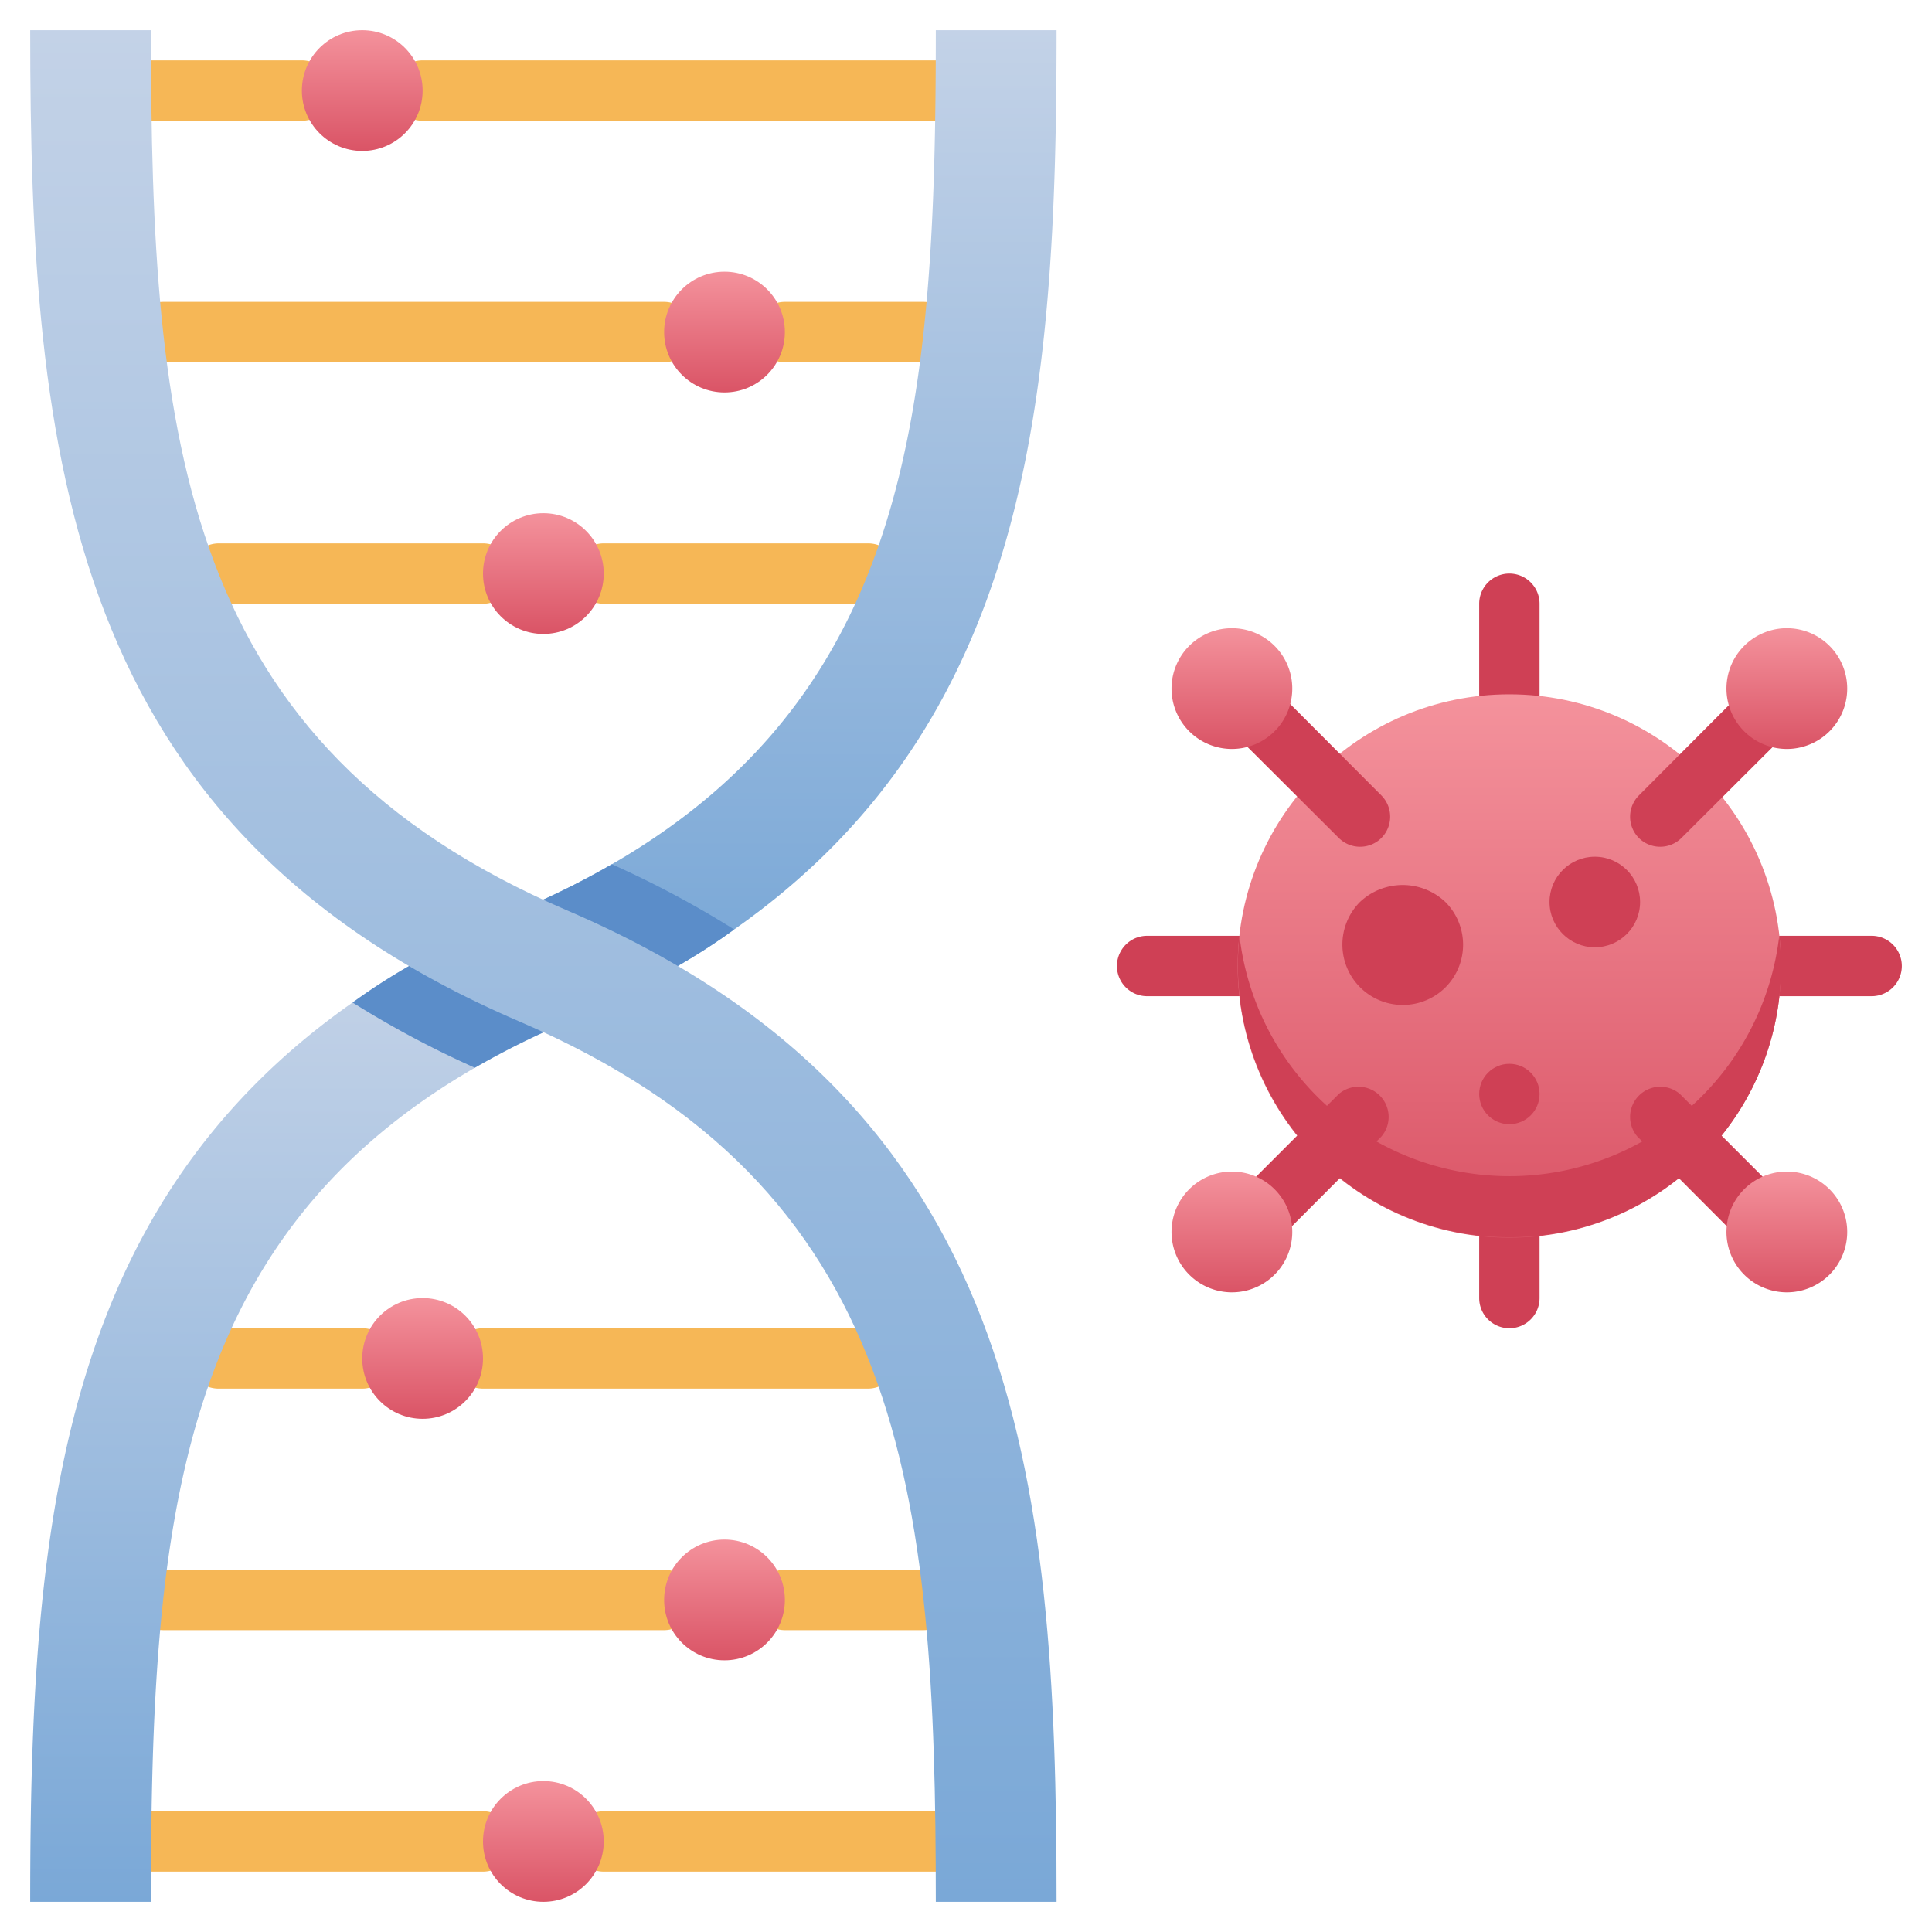 <svg xmlns="http://www.w3.org/2000/svg" xmlns:xlink="http://www.w3.org/1999/xlink" viewBox="0 0 64 64"><defs><style>.cls-1{fill:#f6b756;}.cls-2{fill:url(#linear-gradient);}.cls-3{fill:url(#linear-gradient-2);}.cls-4{fill:#5b8dc9;}.cls-5{fill:url(#linear-gradient-3);}.cls-6{fill:url(#linear-gradient-4);}.cls-7{fill:url(#linear-gradient-5);}.cls-8{fill:url(#linear-gradient-6);}.cls-9{fill:url(#linear-gradient-7);}.cls-10{fill:url(#linear-gradient-8);}.cls-11{fill:url(#linear-gradient-9);}.cls-12{fill:#cf4055;}.cls-13{fill:url(#linear-gradient-10);}.cls-14{fill:url(#linear-gradient-11);}.cls-15{fill:url(#linear-gradient-12);}.cls-16{fill:url(#linear-gradient-13);}.cls-17{fill:url(#linear-gradient-14);}</style><linearGradient id="linear-gradient" x1="9.5" y1="63" x2="9.5" y2="32" gradientUnits="userSpaceOnUse"><stop offset="0" stop-color="#7aa8d7"/><stop offset="1" stop-color="#c3d2e7"/></linearGradient><linearGradient id="linear-gradient-2" x1="26.5" y1="32" x2="26.5" y2="1" xlink:href="#linear-gradient"/><linearGradient id="linear-gradient-3" x1="18" x2="18" y2="1" xlink:href="#linear-gradient"/><linearGradient id="linear-gradient-4" x1="12" y1="5" x2="12" y2="1" gradientUnits="userSpaceOnUse"><stop offset="0" stop-color="#da5466"/><stop offset="1" stop-color="#f4929c"/></linearGradient><linearGradient id="linear-gradient-5" x1="24" y1="13" x2="24" y2="9" xlink:href="#linear-gradient-4"/><linearGradient id="linear-gradient-6" x1="18" y1="21" x2="18" y2="17" xlink:href="#linear-gradient-4"/><linearGradient id="linear-gradient-7" x1="14" y1="47" x2="14" y2="43" xlink:href="#linear-gradient-4"/><linearGradient id="linear-gradient-8" x1="24" y1="55" x2="24" y2="51" xlink:href="#linear-gradient-4"/><linearGradient id="linear-gradient-9" x1="18" y1="63" x2="18" y2="59" xlink:href="#linear-gradient-4"/><linearGradient id="linear-gradient-10" x1="50" y1="41" x2="50" y2="23" xlink:href="#linear-gradient-4"/><linearGradient id="linear-gradient-11" x1="59.19" y1="24.81" x2="59.19" y2="20.81" xlink:href="#linear-gradient-4"/><linearGradient id="linear-gradient-12" x1="40.81" y1="24.81" x2="40.81" y2="20.81" xlink:href="#linear-gradient-4"/><linearGradient id="linear-gradient-13" x1="59.19" y1="42.81" x2="59.19" y2="38.81" xlink:href="#linear-gradient-4"/><linearGradient id="linear-gradient-14" x1="40.81" y1="42.81" x2="40.81" y2="38.81" xlink:href="#linear-gradient-4"/></defs><title>Mutation</title><g id="Mutation"><path class="cls-1" d="M31,2H14a1,1,0,0,0,0,2H31a1,1,0,1,0,0-2Z"/><path class="cls-1" d="M10,4a1,1,0,0,0,0-2H5A1,1,0,1,0,5,4Z"/><path class="cls-1" d="M23,11a1,1,0,0,0-1-1H5.41a1,1,0,0,0,0,2H22A1,1,0,0,0,23,11Z"/><path class="cls-1" d="M30.59,10H26a1,1,0,0,0,0,2h4.59a1,1,0,1,0,0-2Z"/><path class="cls-1" d="M16,18H7.25a1,1,0,0,0,0,2H16a1,1,0,0,0,0-2Z"/><path class="cls-1" d="M28.76,18H20a1,1,0,0,0,0,2h8.76a1,1,0,1,0,0-2Z"/><path class="cls-1" d="M28.75,46H16a1,1,0,0,1,0-2H28.75a1,1,0,0,1,0,2Z"/><path class="cls-1" d="M12,46H7.24a1,1,0,0,1,0-2H12a1,1,0,0,1,0,2Z"/><path class="cls-1" d="M22,54H5.41a1,1,0,1,1,0-2H22a1,1,0,0,1,0,2Z"/><path class="cls-1" d="M30.59,54H26a1,1,0,0,1,0-2h4.59a1,1,0,1,1,0,2Z"/><path class="cls-1" d="M16,62H5a1,1,0,1,1,0-2H16a1,1,0,0,1,0,2Z"/><path class="cls-1" d="M31,62H20a1,1,0,0,1,0-2H31a1,1,0,1,1,0,2Z"/><path class="cls-2" d="M18,32v2.2c-.81.37-1.56.76-2.27,1.17C5.83,41.09,5,50.56,5,63H1c0-12.18.9-22.94,10.68-29.79A20.68,20.68,0,0,1,13.55,32Z"/><path class="cls-3" d="M35,1c0,12.18-.9,22.94-10.68,29.79A20.68,20.68,0,0,1,22.45,32H18V29.8c.81-.37,1.56-.76,2.27-1.17C30.17,22.91,31,13.44,31,1Z"/><path class="cls-4" d="M13.55,32H18v2.2c-.81.37-1.56.76-2.27,1.17a32.72,32.72,0,0,1-4.05-2.16A20.68,20.68,0,0,1,13.55,32Z"/><path class="cls-4" d="M24.32,30.79A20.68,20.68,0,0,1,22.45,32H18V29.8c.81-.37,1.56-.76,2.27-1.17A32.72,32.72,0,0,1,24.32,30.79Z"/><path class="cls-5" d="M35,63H31c0-13.62-1-23.68-13.79-29.16C2.22,27.41,1,15.17,1,1H5C5,14.62,6,24.68,18.79,30.16,33.78,36.59,35,48.83,35,63Z"/><circle class="cls-6" cx="12" cy="3" r="2"/><circle class="cls-7" cx="24" cy="11" r="2"/><circle class="cls-8" cx="18" cy="19" r="2"/><circle class="cls-9" cx="14" cy="45" r="2"/><circle class="cls-10" cx="24" cy="53" r="2"/><circle class="cls-11" cx="18" cy="61" r="2"/><path class="cls-12" d="M41,33H38a1,1,0,0,1,0-2h3a1,1,0,0,1,0,2Z"/><path class="cls-12" d="M62,33H59a1,1,0,0,1,0-2h3a1,1,0,0,1,0,2Z"/><path class="cls-12" d="M50,24a1,1,0,0,1-1-1V20a1,1,0,0,1,2,0v3A1,1,0,0,1,50,24Z"/><path class="cls-12" d="M50,44a1,1,0,0,1-1-1V40a1,1,0,0,1,2,0v3A1,1,0,0,1,50,44Z"/><circle class="cls-13" cx="50" cy="32" r="9"/><path class="cls-12" d="M56.36,38.36A9,9,0,0,1,41.06,31a9,9,0,0,0,17.88,0A8.92,8.92,0,0,1,56.36,38.36Z"/><path class="cls-12" d="M45.05,28.05a1,1,0,0,1-.7-.29l-3.54-3.53a1,1,0,1,1,1.42-1.42l3.53,3.54a1,1,0,0,1,0,1.41A1,1,0,0,1,45.05,28.05Z"/><path class="cls-12" d="M58.48,41.48a1,1,0,0,1-.71-.29l-3.53-3.54a1,1,0,0,1,1.41-1.41l3.54,3.54a1,1,0,0,1,0,1.41A1,1,0,0,1,58.48,41.48Z"/><path class="cls-12" d="M55,28.05a1,1,0,0,1-.71-.29,1,1,0,0,1,0-1.41l3.53-3.54a1,1,0,1,1,1.42,1.42l-3.54,3.53A1,1,0,0,1,55,28.05Z"/><path class="cls-12" d="M41.52,41.48a1,1,0,0,1-.71-.29,1,1,0,0,1,0-1.41l3.54-3.54a1,1,0,0,1,1.41,1.41l-3.53,3.54A1,1,0,0,1,41.52,41.48Z"/><path class="cls-12" d="M46.47,33.29a2,2,0,0,1-1.42-3.41,2.06,2.06,0,0,1,2.83,0h0a2,2,0,0,1,0,2.83A2,2,0,0,1,46.47,33.29Zm0-2h0Z"/><circle class="cls-12" cx="52.83" cy="29.88" r="1.5"/><circle class="cls-12" cx="50" cy="36.24" r="1"/><path class="cls-14" d="M59.19,24.81a2,2,0,1,1,1.41-.58A2,2,0,0,1,59.19,24.81Zm0-2Z"/><path class="cls-15" d="M40.81,24.81a2,2,0,0,1-1.41-.58,2,2,0,1,1,1.41.58Zm0-2Z"/><path class="cls-16" d="M59.19,42.81a2,2,0,1,1,1.41-.58A2,2,0,0,1,59.19,42.81Zm0-2Z"/><path class="cls-17" d="M40.81,42.81a2,2,0,0,1-1.41-.58,2,2,0,1,1,1.41.58Zm0-2Z"/></g></svg>